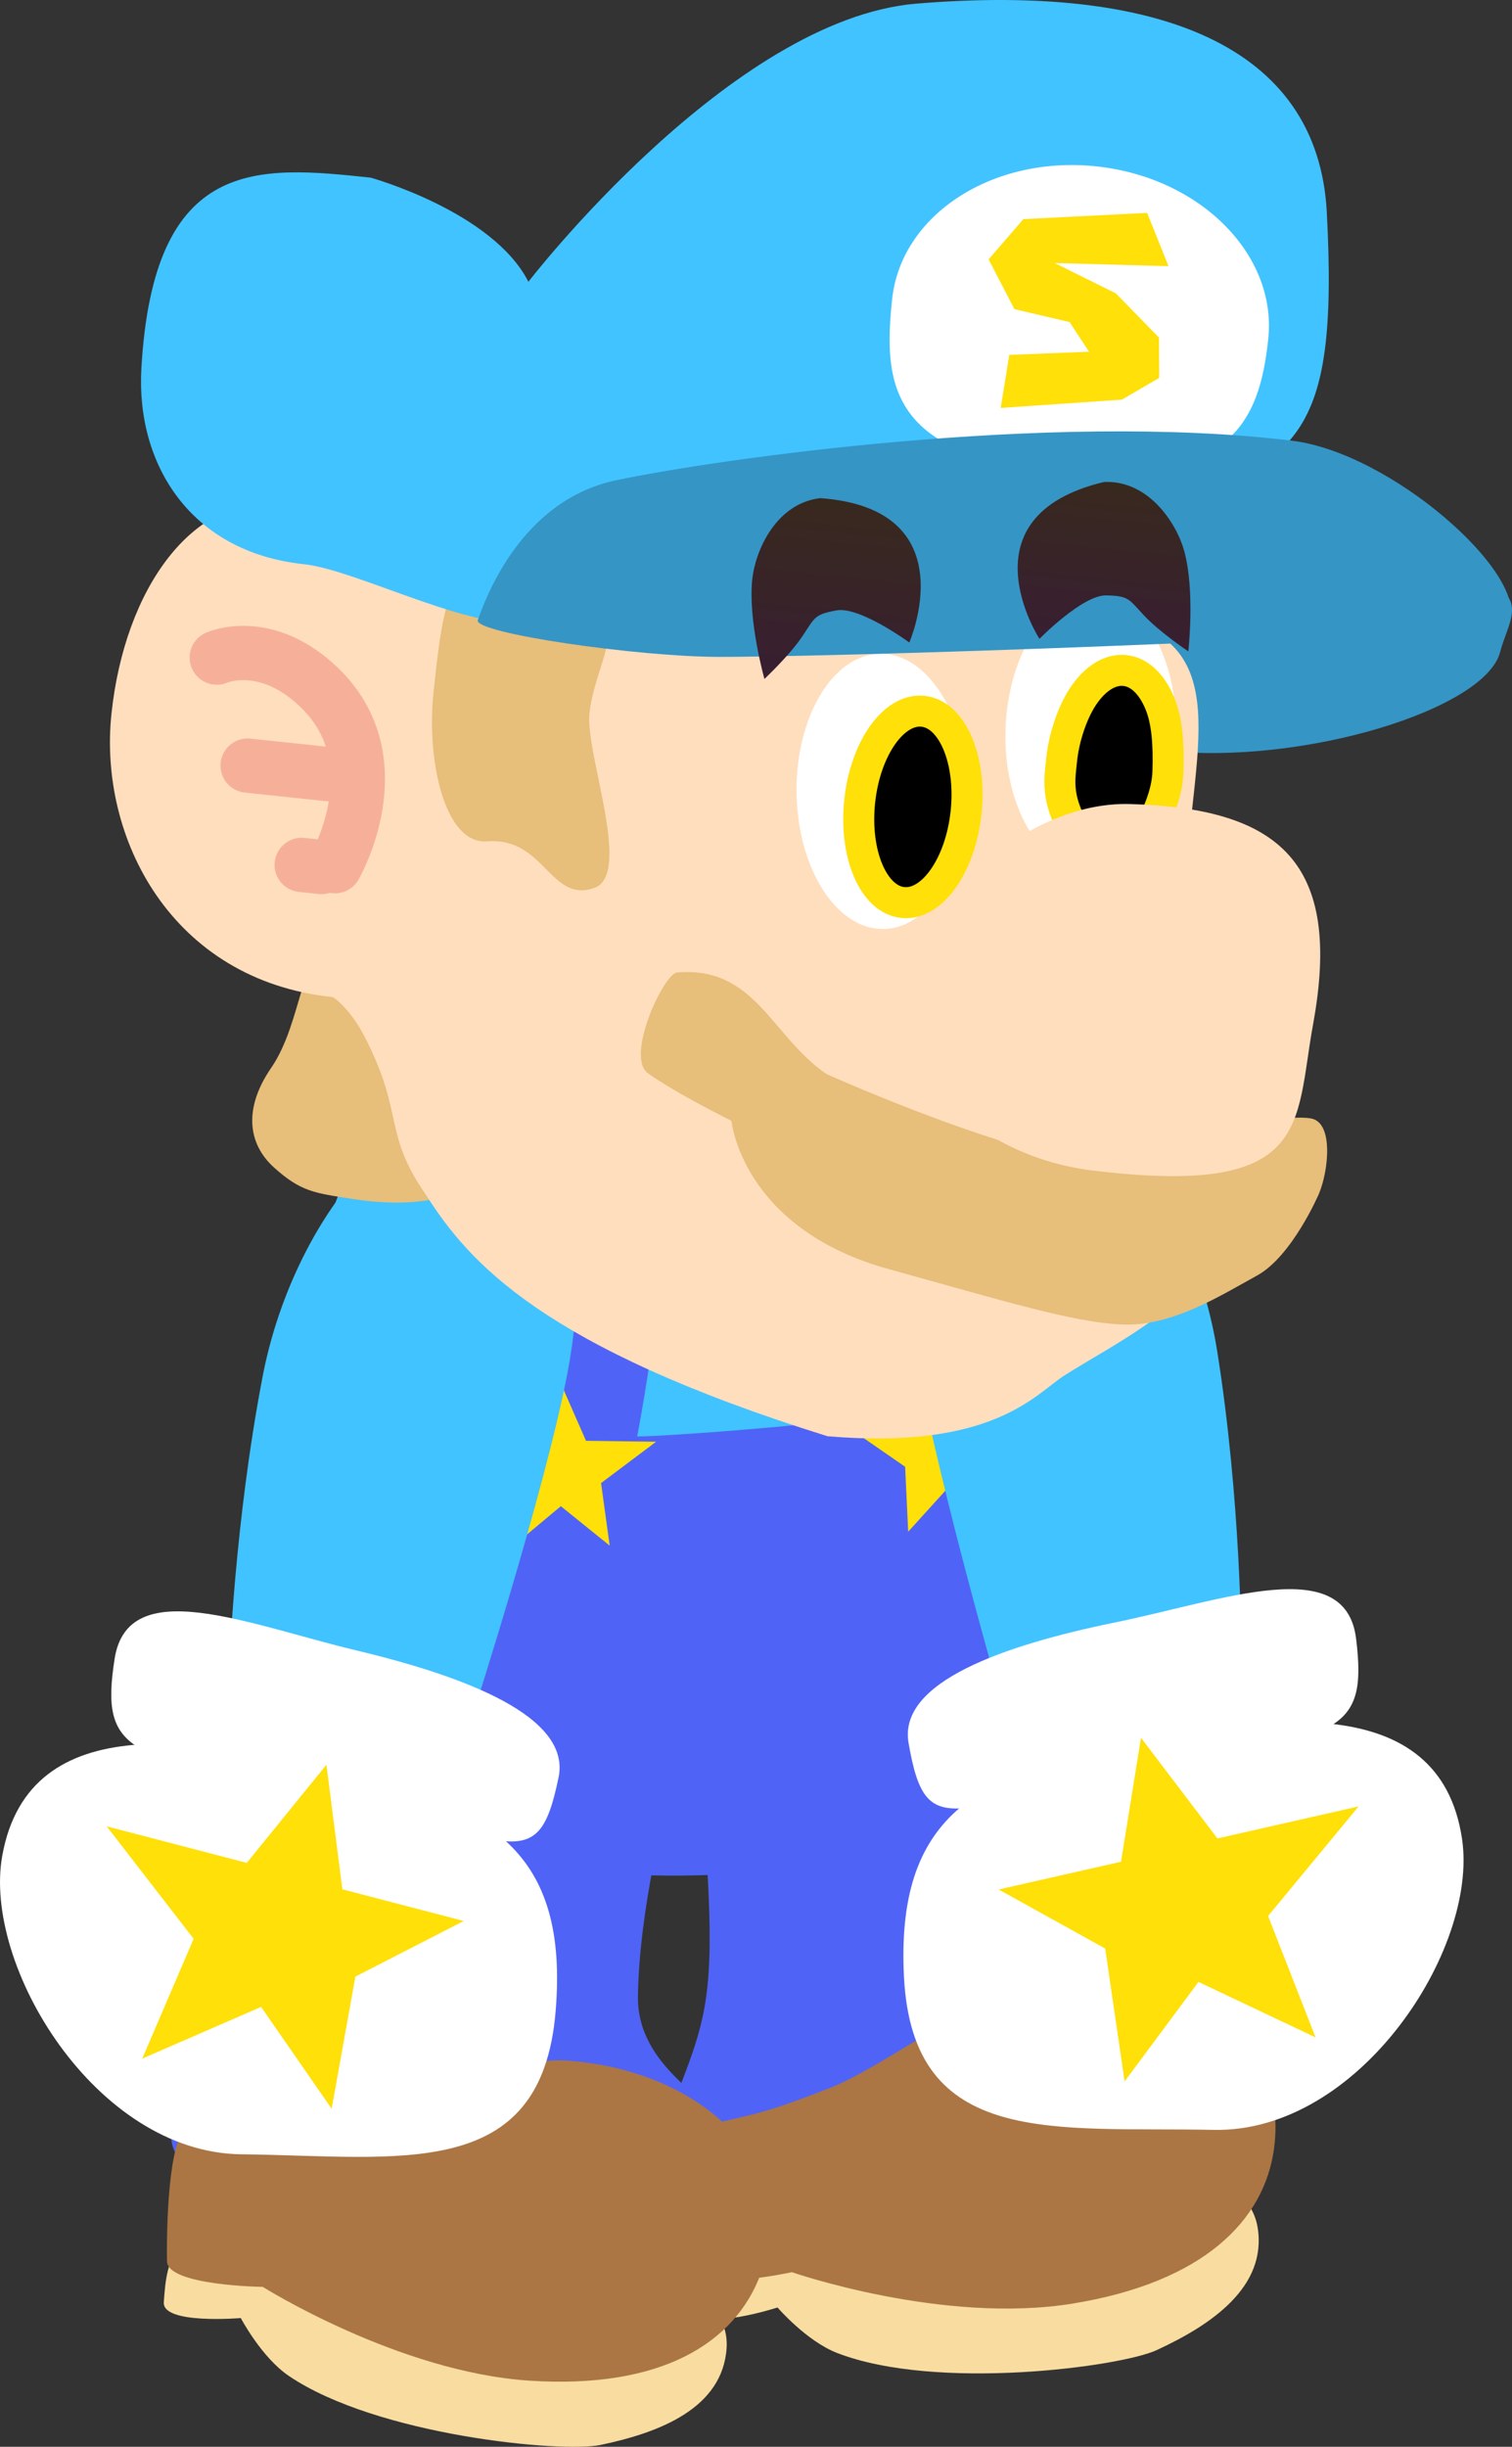 <svg version="1.1" xmlns="http://www.w3.org/2000/svg" xmlns:xlink="http://www.w3.org/1999/xlink" width="97.541" height="157.77" viewBox="0,0,97.541,157.77"><rect x="0" y="0" width="97.541" height="157.77" fill="#333333" stroke="none"/><defs><linearGradient x1="248.846" y1="138.159" x2="247.584" y2="150.074" gradientUnits="userSpaceOnUse" id="color-1"><stop offset="0" stop-color="#38291e"/><stop offset="1" stop-color="#381e32"/></linearGradient><linearGradient x1="266.308" y1="136.989" x2="265.197" y2="147.475" gradientUnits="userSpaceOnUse" id="color-2"><stop offset="0" stop-color="#38291e"/><stop offset="1" stop-color="#381e32"/></linearGradient></defs><g transform="translate(-194.299,-105.876)"><g data-paper-data="{&quot;isPaintingLayer&quot;:true}" fill-rule="nonzero" stroke-linejoin="miter" stroke-miterlimit="10" stroke-dasharray="" stroke-dashoffset="0" style="mix-blend-mode: normal"><g data-paper-data="{&quot;origRot&quot;:0}" stroke="none" stroke-width="0" stroke-linecap="butt"><path d="M264.77,228.743c0.984,4.462 6.366,5.392 6.373,6.43c0.029,4.198 -1.443,7.4 -7.911,10.437c-8.013,3.762 -14.706,4.285 -22.964,1.095c-5.624,-2.172 -1.54,-5.514 -0.51,-11.454c0.37,-2.132 0.456,-4.854 0.075,-10.278c-0.477,-6.78 1.388,-25.658 1.388,-25.658c0,0 7.226,-1.246 12.322,-1.147c4.022,0.078 11.203,2.585 11.203,2.585c0,0 -2.251,17.675 0.024,27.989z" data-paper-data="{&quot;origPos&quot;:null}" fill="#5063f7"/><path d="M275.429,249.49c0.63,3.847 -2.988,6.301 -6.53,7.929c-2.321,1.067 -14.168,2.653 -20.58,0.184c-1.991,-0.766 -3.861,-2.94 -3.861,-2.94c0,0 -4.848,1.564 -5.069,0.124c-0.176,-1.143 -0.523,-3.082 0.486,-3.855c4.342,-3.329 15.618,-5.169 21.017,-6.053c7.412,-1.214 13.92,0.851 14.536,4.611z" data-paper-data="{&quot;origPos&quot;:null}" fill="#f8dca0"/><path d="M276.497,244.353c-0.611,4.724 -4.591,8.681 -12.971,10.053c-8.38,1.372 -18.14,-2.02 -18.14,-2.02c0,0 -6.014,1.313 -6.392,-0.224c-0.782,-3.18 -1.7,-8.427 -0.509,-8.798c4.397,-1.372 3.647,-0.623 9.327,-2.845c3.678,-1.439 9.45,-6.113 13.347,-6.752c8.38,-1.372 16.344,2.807 15.337,10.585z" data-paper-data="{&quot;origPos&quot;:null}" fill="#ab7644"/></g><g data-paper-data="{&quot;origRot&quot;:0}" stroke="none" stroke-width="0" stroke-linecap="butt"><path d="M235.455,234.657c-0.045,4.569 4.99,6.686 4.763,7.698c-0.916,4.097 -3.07,6.886 -10.056,8.39c-8.654,1.863 -15.293,0.867 -22.622,-4.098c-4.991,-3.382 -0.26,-5.719 2.08,-11.275c0.84,-1.994 1.536,-4.628 2.385,-9.997c1.06,-6.714 7.124,-24.688 7.124,-24.688c0,0 7.321,0.412 12.264,1.654c3.901,0.98 10.334,5.039 10.334,5.039c0,0 -6.169,16.715 -6.273,27.277z" data-paper-data="{&quot;origPos&quot;:null}" fill="#5063f7"/><path d="M241.174,257.27c-0.252,3.89 -4.329,5.467 -8.146,6.257c-2.502,0.517 -14.402,-0.602 -20.094,-4.45c-1.767,-1.195 -3.101,-3.733 -3.101,-3.733c0,0 -5.075,0.433 -4.967,-1.02c0.086,-1.153 0.184,-3.12 1.341,-3.647c4.98,-2.267 16.38,-1.524 21.84,-1.171c7.495,0.485 13.372,3.96 13.127,7.763z" data-paper-data="{&quot;origPos&quot;:null}" fill="#f8dca0"/><path d="M243.37,252.504c-1.658,4.466 -6.426,7.426 -14.9,6.878c-8.474,-0.548 -17.221,-6.049 -17.221,-6.049c0,0 -6.155,-0.074 -6.178,-1.656c-0.046,-3.274 0.239,-8.593 1.483,-8.687c4.593,-0.347 3.694,0.213 9.728,-0.674c3.907,-0.575 10.583,-3.831 14.524,-3.576c8.474,0.548 15.293,6.412 12.563,13.764z" data-paper-data="{&quot;origPos&quot;:null}" fill="#ab7644"/></g><g data-paper-data="{&quot;origPos&quot;:null,&quot;origRot&quot;:0}"><path d="M266.061,195.957c0.888,21.159 -6.647,30.577 -27.584,30.855c-21.936,0.291 -23.494,-12.24 -23.732,-22.4c-0.259,-11.021 -1.401,-20.023 6.935,-27.237c6.211,-5.375 13.146,-3.093 21.357,-3.285c15.184,-0.356 22.153,1.326 23.024,22.066z" data-paper-data="{&quot;origPos&quot;:null}" fill="#5063f7" stroke="none" stroke-width="0" stroke-linecap="butt"/><path d="M266.297,195.351c0,0 -17.192,2.404 -29.336,3.089c-11.138,0.628 -22.474,-2.874 -22.474,-2.874c0,0 -1.31,-13.769 6.533,-19.319c5.132,-3.631 10.968,-4.918 18.497,-5.275c7.529,-0.357 15.775,1.77 19.639,4.753c9.128,7.047 7.14,19.626 7.14,19.626z" data-paper-data="{&quot;origPos&quot;:null}" fill="#41c3ff" stroke="none" stroke-width="0" stroke-linecap="butt"/><path d="M251.914,174.574c0,0 2.3,6.788 2.828,10.89c0.678,5.268 -0.223,15.218 -0.223,15.218" data-paper-data="{&quot;origPos&quot;:null,&quot;origRot&quot;:0}" fill="none" stroke="#5063f7" stroke-width="10" stroke-linecap="round"/><path d="M230.424,175.587c0,0 1.405,7.028 1.4,11.164c-0.007,5.312 -2.185,15.062 -2.185,15.062" data-paper-data="{&quot;origPos&quot;:null}" fill="none" stroke="#5063f7" stroke-width="10" stroke-linecap="round"/><path d="M227.507,205.477l0.381,-4.175l-2.803,-2.573l3.919,0.052l1.512,-3.618l1.587,3.616l4.523,0.06l-3.552,2.666l0.556,4.033l-3.151,-2.542z" data-paper-data="{&quot;origPos&quot;:null,&quot;origRot&quot;:0}" fill="#ffe008" stroke="none" stroke-width="NaN" stroke-linecap="butt"/><path d="M252.887,204.64l-0.197,-4.188l-3.131,-2.163l3.889,-0.487l1,-3.792l2.069,3.363l4.488,-0.563l-3.151,3.129l1.105,3.918l-3.471,-2.084z" data-paper-data="{&quot;origPos&quot;:null,&quot;origRot&quot;:0}" fill="#ffe008" stroke="none" stroke-width="NaN" stroke-linecap="butt"/></g><g data-paper-data="{&quot;origRot&quot;:0}" stroke="none" stroke-linecap="butt"><g data-paper-data="{&quot;origPos&quot;:null,&quot;index&quot;:null,&quot;origRot&quot;:0}" stroke-width="0"><path d="M259.676,175.783c5.25,-0.836 11.619,7.622 13.149,17.235c1.53,9.613 1.549,18.979 1.549,18.979l-15.725,2.688c0,0 -4.232,-14.74 -5.463,-22.472c-1.53,-9.613 1.241,-15.595 6.49,-16.431z" data-paper-data="{&quot;origRot&quot;:0,&quot;origPos&quot;:null}" fill="#41c3ff"/><g data-paper-data="{&quot;origPos&quot;:null}" fill="#ffffff"><path d="M266.511,218.42c9.195,-1.899 20.676,-3.739 22.109,6.054c1.039,7.104 -6.643,18.931 -16.029,18.736c-10.243,-0.213 -19.41,1.236 -19.976,-9.863c-0.528,-10.364 4.702,-13.027 13.897,-14.926z" data-paper-data="{&quot;origRot&quot;:0,&quot;origPos&quot;:null}"/><path d="M266.181,210.503c7.101,-1.457 14.918,-4.504 15.601,1.032c0.764,6.194 -1.158,6.209 -12.821,8.303c-13.286,2.386 -14.882,5.169 -16.05,-1.579c-0.682,-3.94 6.169,-6.3 13.27,-7.757z" data-paper-data="{&quot;origRot&quot;:0,&quot;origPos&quot;:null}"/></g></g><path d="M266.85,240.086l-1.254,-8.566l-6.871,-3.81l7.893,-1.789l1.287,-7.994l4.932,6.492l9.109,-2.066l-5.842,7.068l3.065,7.828l-7.555,-3.58z" data-paper-data="{&quot;origPos&quot;:null,&quot;origRot&quot;:0}" fill="#ffe008" stroke-width="NaN"/></g><g data-paper-data="{&quot;origRot&quot;:0,&quot;index&quot;:null}" stroke="none" stroke-linecap="butt"><g data-paper-data="{&quot;origPos&quot;:null,&quot;index&quot;:null,&quot;origRot&quot;:0}" stroke-width="0"><path d="M224.943,177.811c5.22,1.005 7.796,7.073 5.957,16.632c-1.48,7.688 -6.186,22.283 -6.186,22.283l-15.63,-3.194c0,0 0.321,-9.361 2.161,-18.919c1.84,-9.559 8.478,-17.806 13.698,-16.801z" data-paper-data="{&quot;origRot&quot;:0,&quot;origPos&quot;:null}" fill="#41c3ff"/><g data-paper-data="{&quot;origPos&quot;:null}" fill="#ffffff"><path d="M230.143,235.571c-0.924,11.076 -10.039,9.331 -20.284,9.213c-9.388,-0.107 -16.684,-12.176 -15.416,-19.243c1.747,-9.741 13.164,-7.532 22.292,-5.337c9.129,2.195 14.27,5.025 13.408,15.367z" data-paper-data="{&quot;origRot&quot;:0,&quot;origPos&quot;:null}"/><path d="M217.321,212.303c7.05,1.685 13.821,4.265 13.012,8.181c-1.385,6.707 -2.891,3.873 -16.093,1.06c-11.589,-2.47 -13.51,-2.547 -12.546,-8.713c0.862,-5.512 8.577,-2.214 15.627,-0.528z" data-paper-data="{&quot;origRot&quot;:0,&quot;origPos&quot;:null}"/></g></g><path d="M211.142,235.281l-7.667,3.334l3.316,-7.725l-5.61,-7.253l9.037,2.358l5.139,-6.329l1.028,8.032l7.831,2.043l-6.991,3.586l-1.53,8.521z" data-paper-data="{&quot;origPos&quot;:null,&quot;origRot&quot;:0}" fill="#ffe008" stroke-width="NaN"/></g><g><path d="M291.073,147.921c-0.964,3.712 -12.73,7.3 -21.59,6.361c-7.14,-0.756 -4.658,-7.286 -4.274,-10.911c0.384,-3.625 14.292,-1.352 21.432,-0.596c7.14,0.756 5.057,2.743 4.433,5.146z" data-paper-data="{&quot;origPos&quot;:null}" fill="#3595c5" stroke="none" stroke-width="0" stroke-linecap="butt"/><path d="M211.975,181.155c-1.728,-1.559 -1.946,-3.864 -0.178,-6.43c2.051,-2.978 1.941,-8.059 3.669,-6.5c0,0 7.085,1.778 7.335,4.714c0,0 2.153,8.631 0.769,9.829c0,0 -1.911,1.127 -6.508,0.419c-2.49,-0.383 -3.36,-0.474 -5.088,-2.032z" data-paper-data="{&quot;origRot&quot;:0,&quot;origPos&quot;:null}" fill="#e7be7a" stroke="none" stroke-width="0" stroke-linecap="butt"/><path d="M222.796,142.984c4.184,1.456 37.264,1.767 42.992,2.698c8.474,1.377 5.302,8.821 5.002,17.401c-0.345,9.865 6.011,15.047 1.607,23.881c-1.698,3.406 -6.191,5.561 -9.412,7.588c-1.827,1.15 -4.548,4.848 -15.3,3.933c-18.414,-5.742 -23.129,-11.223 -25.871,-15.509c-2.869,-4.117 -1.376,-5.206 -4.027,-10.321c-0.813,-1.568 -1.878,-2.471 -2.071,-2.492c-10.313,-1.093 -15.08,-10.212 -14.226,-18.267c0.853,-8.055 5.226,-14.195 10.992,-13.584c5.767,0.611 8.86,4.166 10.315,4.672z" data-paper-data="{&quot;origPos&quot;:null}" fill="#ffdebd" stroke="none" stroke-width="0" stroke-linecap="butt"/><path d="M270.163,153.238c-0.165,4.899 -2.759,8.787 -5.795,8.685c-3.036,-0.102 -5.363,-4.156 -5.199,-9.055c0.165,-4.899 2.759,-8.787 5.795,-8.685c3.036,0.102 5.363,4.156 5.199,9.055z" data-paper-data="{&quot;origPos&quot;:null,&quot;origRot&quot;:0}" fill="#ffffff" stroke="none" stroke-width="0" stroke-linecap="butt"/><path d="M232.324,151.861c-0.275,2.594 2.781,10.375 0.328,11.262c-2.854,1.032 -3.215,-3.291 -6.921,-2.996c-2.753,0.219 -3.929,-5.225 -3.463,-9.618c0.465,-4.394 0.9,-8.652 3.655,-8.462c11.599,0.798 6.867,5.421 6.402,9.815z" data-paper-data="{&quot;origPos&quot;:null}" fill="#e7be7a" stroke="none" stroke-width="0" stroke-linecap="butt"/><path d="M256.685,156.842c0.055,4.901 -2.363,8.902 -5.4,8.936c-3.037,0.034 -5.544,-3.912 -5.599,-8.813c-0.055,-4.901 2.363,-8.902 5.4,-8.936c3.037,-0.034 5.544,3.912 5.599,8.813z" data-paper-data="{&quot;origPos&quot;:null,&quot;origRot&quot;:0}" fill="#ffffff" stroke="none" stroke-width="0" stroke-linecap="butt"/><path d="M253.843,151.739c0.947,0.1 1.731,0.882 2.234,2.064c0.502,1.181 0.724,2.764 0.544,4.465c-0.18,1.701 -0.728,3.202 -1.467,4.252c-0.74,1.05 -1.67,1.65 -2.617,1.55c-0.947,-0.1 -1.731,-0.882 -2.234,-2.064c-0.502,-1.181 -0.724,-2.764 -0.544,-4.465c0.18,-1.701 0.728,-3.202 1.467,-4.252c0.74,-1.05 1.67,-1.65 2.617,-1.55z" fill="#000000" stroke="#ffe008" stroke-width="2" stroke-linecap="butt"/><path d="M266.866,149.11c0.947,0.1 1.731,0.882 2.234,2.064c0.502,1.181 0.598,2.704 0.544,4.465c-0.09,2.913 -2.769,6.229 -3.51,6.399c-1.276,0.126 -2.033,-1.5 -2.857,-3.252c-0.824,-1.752 -0.597,-2.824 -0.495,-3.874c0.145,-1.494 0.728,-3.202 1.467,-4.252c0.74,-1.05 1.67,-1.65 2.617,-1.55z" fill="#000000" stroke="#ffe008" stroke-width="2" stroke-linecap="round"/><path d="M279.892,119.56c0.809,15.114 -2.153,15.655 -10.642,19.567c-12.369,5.7 -27.439,2.684 -40.437,6.751c-3.413,1.068 -11.366,-3.248 -14.922,-3.624c-7.273,-0.77 -10.827,-6.403 -10.471,-12.627c0.784,-13.727 7.514,-13.068 14.788,-12.297c0,0 7.864,2.175 10.179,6.714c0,0 13.055,-16.938 25.03,-17.933c15.416,-1.281 25.895,2.596 26.476,13.449z" data-paper-data="{&quot;origPos&quot;:null}" fill="#41c3ff" stroke="none" stroke-width="0" stroke-linecap="butt"/><path d="M276.116,127.733c-0.576,5.437 -2.464,9.374 -13.175,8.56c-11.307,-0.859 -11.665,-5.693 -11.089,-11.13c0.576,-5.437 6.475,-9.269 13.175,-8.56c6.7,0.71 11.665,5.693 11.089,11.13z" data-paper-data="{&quot;origPos&quot;:null}" fill="#ffffff" stroke="none" stroke-width="0" stroke-linecap="butt"/><path d="M291.692,145.875c-0.289,0.833 -39.809,2.319 -50.831,2.358c-5.357,0.019 -16.027,-1.538 -15.738,-2.371c1.07,-3.078 3.658,-7.904 8.899,-9.013c6.334,-1.34 27.921,-4.464 43.614,-2.558c6.415,0.779 15.125,8.506 14.056,11.584z" data-paper-data="{&quot;origPos&quot;:null}" fill="#3595c5" stroke="none" stroke-width="0" stroke-linecap="butt"/><path d="M258.856,132.18l0.552,-3.42l5.147,-0.204l-1.257,-1.913l-3.558,-0.834l-1.665,-3.207l2.242,-2.597l7.986,-0.401l1.378,3.435l-7.345,-0.203l3.948,1.957l2.78,2.847l0.015,2.603l-2.41,1.402z" data-paper-data="{&quot;origPos&quot;:null,&quot;origRot&quot;:0}" fill="#ffe008" stroke="none" stroke-width="0" stroke-linecap="butt"/><path d="M266.7,191.281c-3.221,-0.138 -7.726,-1.547 -15.057,-3.57c-9.505,-2.622 -10.158,-9.569 -10.158,-9.569c0,0 -3.485,-1.709 -5.383,-3.059c-1.485,-1.057 1.009,-6.429 1.875,-6.501c5.046,-0.422 6.058,4.093 9.642,6.548c0,0 12.268,5.531 18.241,5.822c0,0 10.06,-3.47 13.011,-2.959c1.463,0.254 1.146,3.342 0.516,4.853c0,0 -1.731,4.04 -4,5.28c-2.268,1.24 -5.468,3.294 -8.688,3.156z" data-paper-data="{&quot;origPos&quot;:null}" fill="#e7be7a" stroke="none" stroke-width="0" stroke-linecap="butt"/><path d="M279.008,171.919c-1.194,6.529 -0.051,11.182 -14.322,9.419c-6.577,-0.813 -12.479,-5.603 -11.861,-11.438c0.618,-5.835 7.738,-12.364 14.363,-12.18c9.653,0.268 13.731,3.755 11.82,14.199z" data-paper-data="{&quot;origPos&quot;:null}" fill="#ffdebd" stroke="none" stroke-width="0" stroke-linecap="butt"/><g data-paper-data="{&quot;origPos&quot;:null}" fill="none" stroke="#f6b09a" stroke-width="3.5" stroke-linecap="round"><path d="M208.282,148.279c0,0 3.129,-1.408 6.591,1.904c4.965,4.751 1.035,11.545 1.035,11.545" data-paper-data="{&quot;origPos&quot;:null}"/><path d="M216.24,155.874l-5.967,-0.632" data-paper-data="{&quot;origPos&quot;:null}"/><path d="M213.761,161.645l1.279,0.135" data-paper-data="{&quot;origPos&quot;:null}"/></g><path d="M248.23,145.24c-1.411,0.263 -1.367,0.463 -2.165,1.657c-0.823,1.231 -2.451,2.757 -2.451,2.757c0,0 -1.068,-3.76 -0.784,-6.438c0.193,-1.818 1.516,-4.882 4.385,-5.22c9.512,0.685 5.745,9.308 5.745,9.308c0,0 -3.245,-2.378 -4.731,-2.063z" data-paper-data="{&quot;origPos&quot;:null}" fill="url(#color-1)" stroke="none" stroke-width="0" stroke-linecap="butt"/><path d="M265.69,144.268c-1.517,-0.071 -4.335,2.8 -4.335,2.8c0,0 -5.111,-7.901 4.165,-10.114c2.886,-0.13 4.688,2.68 5.172,4.443c0.713,2.596 0.266,6.48 0.266,6.48c0,0 -1.853,-1.242 -2.864,-2.324c-0.98,-1.049 -0.969,-1.253 -2.404,-1.285z" data-paper-data="{&quot;origPos&quot;:null,&quot;index&quot;:null,&quot;origRot&quot;:0}" fill="url(#color-2)" stroke="none" stroke-width="0" stroke-linecap="butt"/></g></g></g></svg>